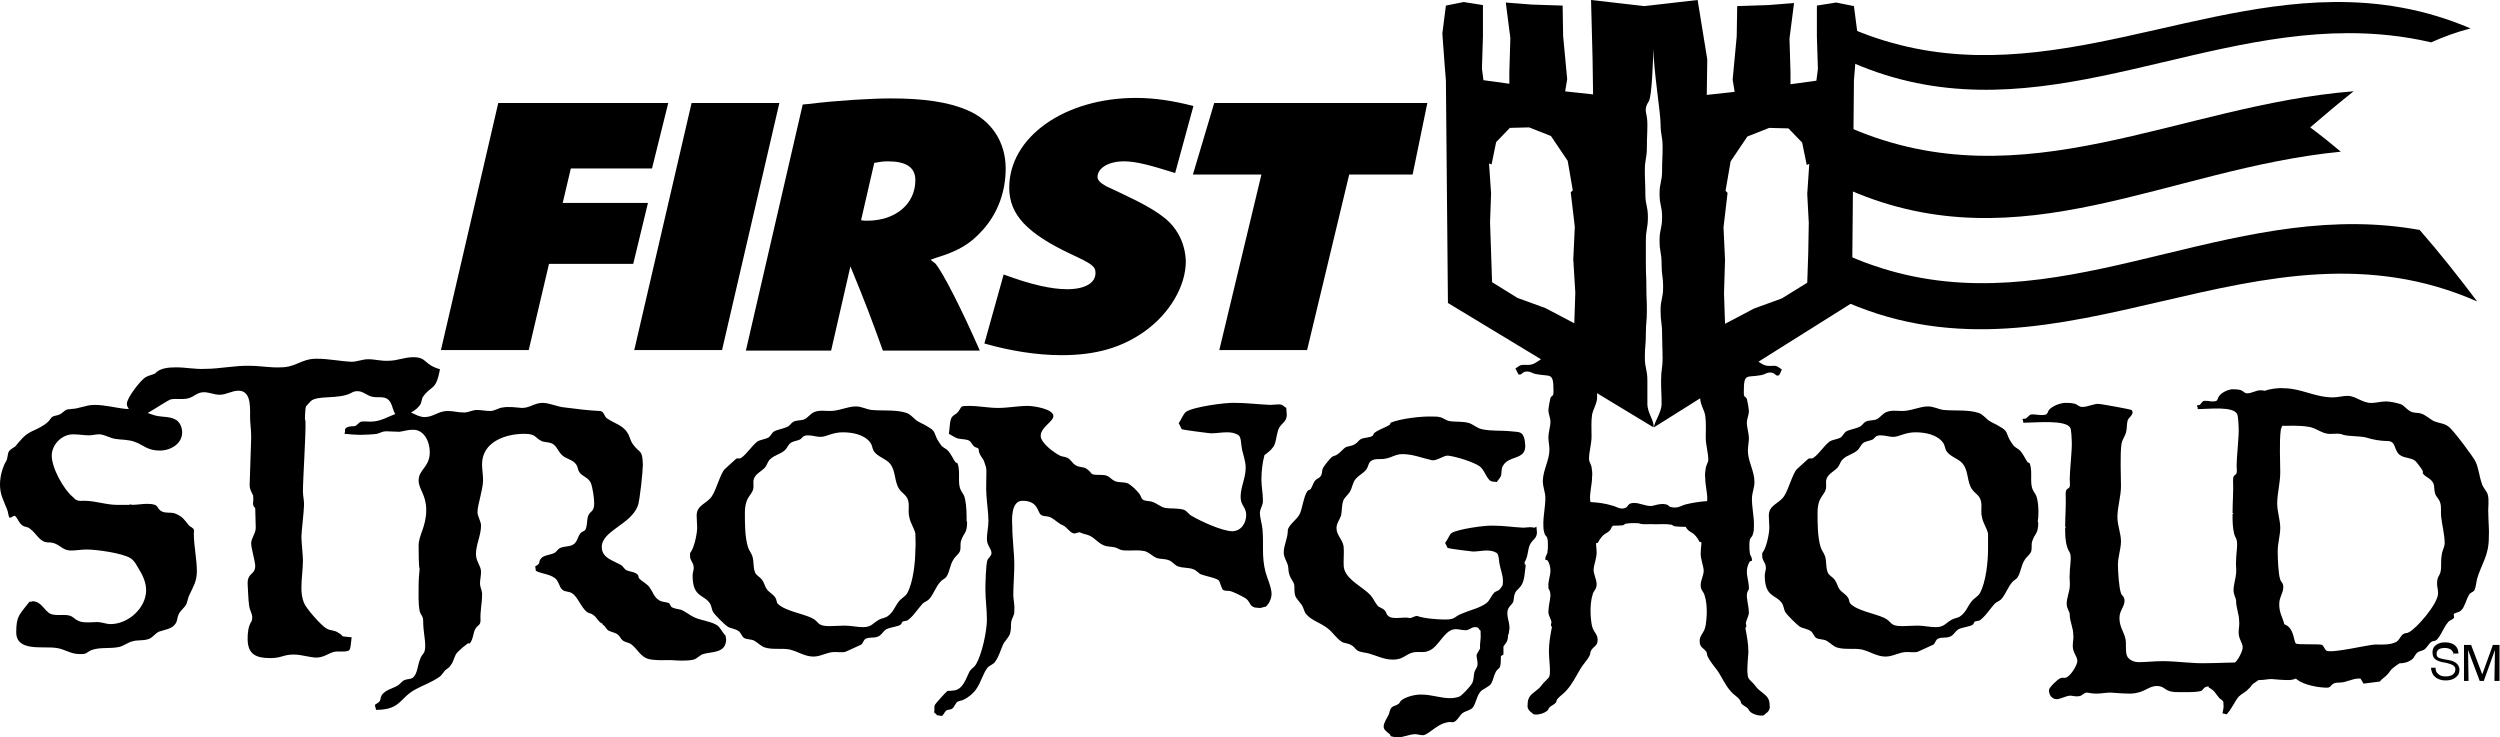 <?xml version="1.0" encoding="UTF-8" standalone="no"?>
<!-- Generator: Adobe Illustrator 17.1.0, SVG Export Plug-In . SVG Version: 6.00 Build 0)  -->

<svg
   xmlns:dc="http://purl.org/dc/elements/1.1/"
   xmlns:cc="http://creativecommons.org/ns#"
   xmlns:rdf="http://www.w3.org/1999/02/22-rdf-syntax-ns#"
   xmlns:svg="http://www.w3.org/2000/svg"
   xmlns="http://www.w3.org/2000/svg"
   xmlns:sodipodi="http://sodipodi.sourceforge.net/DTD/sodipodi-0.dtd"
   xmlns:inkscape="http://www.inkscape.org/namespaces/inkscape"
   version="1.1"
   id="Layer_1"
   x="0px"
   y="0px"
   viewBox="0 0 766.14 226"
   enable-background="new 0 0 528 197"
   xml:space="preserve"
   inkscape:version="0.91 r13725"
   sodipodi:docname="frc-stronghold.svg"
   width="766.14"
   height="226"><defs
   id="defs5903">
	

		
		
		
	
	
	

		
	</defs><sodipodi:namedview
   pagecolor="#ffffff"
   bordercolor="#666666"
   borderopacity="1"
   objecttolerance="10"
   gridtolerance="10"
   guidetolerance="10"
   inkscape:pageopacity="0"
   inkscape:pageshadow="2"
   inkscape:window-width="2560"
   inkscape:window-height="1377"
   id="namedview5901"
   showgrid="false"
   fit-margin-top="0"
   fit-margin-left="0"
   fit-margin-right="0"
   fit-margin-bottom="0"
   inkscape:zoom="2.6196891"
   inkscape:cx="535.18006"
   inkscape:cy="35.84356"
   inkscape:window-x="2552"
   inkscape:window-y="-8"
   inkscape:window-maximized="1"
   inkscape:current-layer="Layer_1" />






<path
   d="M 715.062 0.621 C 665.895 1.152 619.27 30.528 567.994 9.021 C 567.918 12.419 567.842 15.831 567.766 19.232 C 620.465 42.154 667.797 10.241 719.588 10.158 C 727.948 10.145 736.427 10.968 745.061 12.979 C 748.896 11.252 752.892 9.791 757.119 8.709 C 742.796 2.585 728.829 0.472 715.062 0.621 z M 721.289 27.975 C 667.61 32.187 620.34 62.038 567.318 39.301 C 567.177 45.637 567.038 51.958 566.896 58.295 C 619.511 81.032 664.24 51.675 717.357 46.488 C 714.332 43.932 711.216 41.44 707.971 39.037 C 712.381 35.27 716.781 31.522 721.289 27.975 z M 722.238 68.689 C 668.542 68.178 620.617 102.056 566.449 78.367 C 566.343 83.142 566.235 87.928 566.129 92.695 C 632.696 121.468 692.574 62.99 759.141 92.385 C 753.429 84.789 747.627 77.46 741.518 70.467 C 734.998 69.296 728.578 68.75 722.238 68.689 z "
   id="path5843"
   style="fill:#000000;stroke:none" /><path
   style="fill:#000000;stroke:none"
   d="M 487.586 0 L 488.053 18.041 L 488.209 28.928 L 479.654 27.996 L 480.275 24.262 L 479.031 11.043 L 478.877 1.711 L 469.389 1.4 L 461.457 0.777 L 462.857 11.664 L 462.545 22.086 L 462.545 25.662 L 454.613 24.574 L 454.146 20.996 L 454.459 11.043 L 454.459 1.555 L 448.549 0.623 L 443.104 1.711 L 442.016 10.266 L 442.793 20.842 L 443.104 24.574 L 443.727 92.852 L 472.24 110.102 C 471.073 110.793 470.067 111.826 468.301 111.826 C 465.812 111.826 466.278 111.67 464.412 112.914 L 465.346 114.781 C 465.346 114.626 465.501 114.781 465.656 114.781 C 466.434 114.937 466.433 113.848 467.988 113.848 C 469.077 113.848 469.7 114.469 470.633 114.625 C 475.299 115.558 476.076 113.847 476.076 120.068 C 476.076 121.624 475.765 120.847 475.143 121.936 C 474.987 122.558 474.521 125.046 474.521 125.668 C 474.521 126.912 475.143 128.002 475.143 129.246 C 475.143 130.801 474.521 132.356 474.521 134.066 C 474.521 135.311 474.832 136.555 474.832 137.799 C 474.832 141.065 472.811 144.175 472.811 147.441 C 472.811 149.308 473.588 150.863 473.588 152.574 C 473.588 155.218 472.967 157.862 472.967 160.506 C 472.967 161.439 472.966 162.373 473.277 163.307 C 473.588 164.706 474.365 163.773 474.365 166.729 C 474.365 167.662 474.366 168.438 474.211 169.371 C 474.055 169.993 473.588 170.46 473.588 171.082 L 473.588 171.549 L 474.211 171.705 C 474.833 172.483 475.143 173.883 475.143 174.816 C 475.143 176.527 474.366 178.082 474.521 179.793 L 474.521 180.26 C 474.988 181.037 475.143 181.659 475.143 182.592 C 474.987 184.303 474.521 185.858 474.521 187.568 C 474.521 188.813 475.455 189.747 475.455 190.836 C 475.3 191.147 475.143 191.925 475.609 192.08 C 475.143 194.569 474.678 196.901 474.678 199.545 C 474.678 201.567 474.988 203.589 474.988 205.455 C 474.988 207.944 474.676 207.477 473.121 209.188 C 472.499 209.81 472.033 210.743 471.1 211.365 C 469.233 212.921 468.145 213.387 468.145 216.031 C 467.989 217.12 468.612 217.897 469.545 218.52 L 469.855 218.83 C 470.167 218.986 470.478 218.986 470.789 218.986 C 471.878 218.986 473.277 218.519 474.055 217.896 C 474.521 217.585 474.521 217.12 474.832 216.809 C 475.454 216.186 476.387 215.876 476.854 215.254 C 477.009 214.943 477.009 214.475 477.32 214.164 C 478.098 213.231 479.187 212.609 479.965 211.676 C 481.831 209.654 482.921 207.321 484.32 204.988 C 485.098 203.589 486.341 202.501 487.119 200.945 C 487.43 200.479 487.275 199.855 487.586 199.389 C 488.364 197.989 489.607 197.989 489.607 196.123 C 489.607 194.412 488.519 193.79 488.053 192.391 C 487.586 191.146 487.43 188.501 487.43 187.102 C 487.43 185.702 487.586 183.681 488.053 182.281 C 488.364 180.881 489.297 180.726 489.297 179.016 C 489.297 177.616 488.363 176.059 488.363 174.504 C 488.519 172.793 489.297 171.082 489.297 169.371 C 489.297 168.447 489.191 167.524 489.102 166.6 C 489.187 166.474 489.204 166.315 489.607 166.416 C 491.474 162.994 492.407 163.773 493.496 162.373 C 493.807 161.906 493.808 161.596 494.119 161.285 C 494.171 161.223 494.261 161.155 494.334 161.09 C 495.362 161.095 496.387 161.097 497.385 160.973 L 498.162 160.506 C 499.337 160.271 500.734 160.303 502.039 160.332 C 502.254 160.413 502.467 160.48 502.672 160.506 C 504.072 160.817 505.628 160.507 507.184 160.662 C 508.739 160.662 510.759 160.507 512.314 160.818 L 513.094 161.285 C 514.254 161.43 515.447 161.439 516.643 161.455 C 516.73 161.67 516.808 161.89 516.98 162.062 C 518.069 163.462 519.158 162.839 520.869 166.105 C 521.346 165.986 521.277 166.23 521.428 166.352 C 521.337 167.462 521.18 168.573 521.18 169.684 C 521.18 171.394 521.958 173.106 522.113 174.816 C 522.113 176.372 521.18 177.771 521.18 179.326 C 521.18 181.037 522.113 181.192 522.424 182.592 C 522.89 183.992 523.047 185.859 523.047 187.414 C 523.047 188.814 522.89 191.457 522.424 192.701 C 521.957 194.101 520.869 194.878 520.869 196.434 C 520.869 198.455 521.957 198.457 522.891 199.701 C 523.202 200.168 523.046 200.789 523.357 201.256 C 524.135 202.811 525.225 204.055 526.158 205.299 C 527.713 207.476 528.645 209.964 530.512 211.986 C 531.289 212.92 532.534 213.543 533.156 214.477 C 533.467 214.788 533.468 215.253 533.623 215.564 C 534.09 216.187 535.022 216.497 535.645 217.119 C 535.956 217.586 536.111 217.898 536.422 218.209 C 537.2 218.831 538.599 219.297 539.688 219.297 C 539.999 219.297 540.31 219.296 540.621 219.141 L 540.934 218.83 C 541.867 218.208 542.488 217.431 542.332 216.342 C 542.332 213.698 541.243 213.231 539.377 211.676 C 538.444 211.054 537.978 210.12 537.355 209.498 C 535.8 207.787 535.644 208.254 535.488 205.766 C 535.488 203.744 535.645 201.877 535.801 199.855 C 535.801 197.211 535.334 194.879 534.867 192.391 C 535.334 192.235 535.179 191.458 535.023 191.146 C 535.023 190.213 535.8 189.125 535.955 187.881 C 535.955 186.17 535.49 184.613 535.334 182.902 C 535.334 181.969 535.333 181.503 535.955 180.57 L 535.955 180.104 C 535.955 178.393 535.334 176.838 535.334 175.127 C 535.334 174.194 535.645 172.949 536.268 172.016 L 536.889 171.861 L 536.889 171.395 C 536.889 170.772 536.423 170.306 536.268 169.684 C 536.112 168.75 536.111 167.972 536.111 167.039 C 536.111 164.084 536.888 165.172 537.199 163.617 C 537.51 162.84 537.512 161.752 537.512 160.818 C 537.512 158.174 536.889 155.531 536.889 152.887 C 536.889 151.02 537.666 149.465 537.666 147.754 C 537.666 144.332 535.645 141.377 535.645 138.111 C 535.645 136.867 535.955 135.621 535.955 134.377 C 535.955 132.666 535.334 131.112 535.334 129.557 C 535.334 128.312 535.955 127.223 535.955 125.979 C 535.955 125.356 535.49 122.713 535.334 122.246 C 534.712 121.157 534.4 121.936 534.4 120.381 C 534.4 114.004 535.178 115.869 539.844 114.936 C 540.777 114.78 541.4 114.158 542.488 114.158 C 544.044 114.158 544.043 115.247 544.82 115.092 C 544.976 115.092 544.977 114.936 545.133 115.092 C 545.599 114.47 545.753 113.849 546.064 113.227 C 544.043 111.827 544.511 112.137 542.178 112.137 C 540.751 112.137 539.822 111.46 538.902 110.834 L 567.527 92.852 L 568.15 24.574 L 568.461 20.842 L 569.238 10.266 L 568.15 1.867 L 562.707 0.777 L 556.797 1.711 L 556.797 11.197 L 557.107 21.152 L 556.641 24.729 L 548.709 25.818 L 548.709 22.24 L 548.398 11.82 L 549.797 0.934 L 541.865 1.555 L 532.379 1.867 L 532.223 11.197 L 530.979 24.418 L 531.602 28.15 L 523.047 29.084 L 523.203 18.197 L 520.248 0 L 503.916 1.867 L 487.586 0 z M 506.717 14.932 C 506.717 21.308 508.893 34.528 508.893 37.949 C 508.893 41.526 509.516 41.526 509.516 45.104 C 509.516 48.681 509.359 48.681 509.359 52.258 C 509.359 55.835 508.582 55.835 508.582 59.412 C 508.582 62.989 509.359 62.989 509.359 66.566 C 509.359 70.144 508.582 70.144 508.582 73.721 C 508.582 77.298 509.205 77.298 509.205 80.875 C 509.205 84.452 509.672 84.452 509.672 88.029 C 509.672 91.606 508.893 91.606 508.893 95.184 C 508.893 98.761 509.359 98.761 509.359 102.338 C 509.359 105.526 509.479 105.998 509.506 108.568 C 509.466 108.568 509.396 108.561 509.359 108.561 L 509.508 108.799 C 509.51 109.047 509.516 109.2 509.516 109.492 C 509.516 113.069 509.049 113.069 509.049 116.646 C 509.049 120.224 509.205 120.224 509.205 123.801 C 509.205 126.445 506.871 129.402 506.871 130.957 L 521.035 122.059 C 521.085 124.02 522.275 125.551 522.58 127.379 C 522.891 129.556 522.736 131.889 522.736 134.066 C 522.736 136.399 523.514 138.733 523.514 140.91 C 523.514 141.688 522.892 142.465 522.736 143.398 C 522.581 144.487 522.425 145.421 522.58 146.51 C 522.58 148.687 523.203 150.709 523.203 152.887 C 523.203 153.131 523.189 153.355 523.166 153.568 C 520.981 153.699 518.547 154.087 516.514 154.596 C 515.269 154.907 514.803 155.529 513.248 155.529 C 512.568 155.529 512.054 155.396 511.58 155.238 C 511.321 154.874 511.005 154.53 509.672 154.441 C 508.474 154.441 507.405 154.757 506.34 155.027 C 506.206 155.04 506.071 155.062 505.938 155.062 C 504.071 155.062 502.517 154.131 500.807 154.131 C 498.629 154.131 499.25 155.219 498.006 155.686 C 497.835 155.743 497.625 155.78 497.434 155.828 C 497.363 155.831 497.302 155.842 497.229 155.842 C 495.829 155.842 495.363 155.219 493.963 154.908 C 491.947 154.278 489.632 153.966 487.418 153.865 C 487.327 153.493 487.275 153.069 487.275 152.574 C 487.275 150.397 487.896 148.375 487.896 146.197 C 488.052 145.109 487.898 144.177 487.742 143.088 C 487.587 142.31 486.963 141.533 486.963 140.6 C 486.963 138.422 487.742 136.089 487.742 133.756 C 487.742 131.578 487.585 129.246 487.896 127.068 C 488.363 125.046 489.453 123.647 489.453 121.625 C 489.453 121.261 489.427 120.869 489.408 120.486 L 506.717 130.957 C 507.028 128.935 504.85 126.6 504.85 123.801 L 504.85 116.646 C 504.85 113.069 504.072 113.069 504.072 109.492 C 504.072 105.915 504.383 105.915 504.383 102.338 C 504.383 98.761 504.693 98.761 504.693 95.184 C 504.693 91.606 504.539 91.606 504.539 88.029 C 504.539 84.452 504.383 84.452 504.383 80.875 L 504.383 73.721 C 504.383 70.144 505.006 70.144 505.006 66.566 C 505.006 62.989 504.229 62.989 504.229 59.412 C 504.229 55.835 504.072 55.835 504.072 52.258 C 504.072 48.681 504.693 48.681 504.693 45.104 C 504.693 41.526 504.85 41.526 504.85 37.949 C 504.85 34.372 503.45 33.906 505.316 30.951 C 506.25 29.396 506.561 18.509 506.717 14.932 z M 468.611 39.037 L 475.299 41.682 L 480.432 49.303 L 481.986 58.324 L 481.365 58.945 L 482.609 69.521 L 482.143 79.477 L 482.764 89.74 L 482.453 99.072 L 473.588 94.406 L 465.033 91.297 L 457.258 86.475 L 456.947 77.299 L 456.635 68.121 L 456.947 59.258 L 456.324 50.08 L 457.102 50.393 L 458.502 43.549 L 462.701 39.193 L 468.611 39.037 z M 542.178 39.193 L 548.088 39.35 L 552.287 43.703 L 553.686 50.547 L 554.463 50.236 L 553.842 59.412 L 554.309 68.277 L 554.152 77.453 L 553.842 86.631 L 546.064 91.451 L 537.512 94.562 L 528.646 99.229 L 528.334 89.896 L 528.646 79.631 L 528.18 69.678 L 529.424 59.102 L 528.801 58.479 L 530.357 49.459 L 535.488 41.838 L 542.178 39.193 z "
   id="path5849" /><g
   style="fill:#000000;stroke:none"
   id="g5853"
   transform="matrix(1.555,0,0,1.555,-22.552,-28.929)">
		
	</g><g
   id="g5863"
   transform="matrix(1.555,0,0,1.555,-22.552,-28.929)"
   style="fill:#000000;stroke:none">
	<path
   inkscape:connector-curvature="0"
   d="m 498.1,147.7 c -0.1,-0.6 -0.4,-1.4 -1.8,-1.4 -0.1,0 -0.4,0 -0.8,0.1 -0.3,0.1 -0.8,0.3 -0.8,1.1 0,0.4 0.2,0.7 0.6,0.8 0.5,0.2 1.3,0.3 1.3,0.3 l 0.5,0.1 c 0.2,0 0.3,0.1 0.5,0.1 1.3,0.4 1.6,1.2 1.6,1.8 0,0.1 0,0.4 -0.1,0.7 -0.3,0.7 -0.9,1 -1.1,1.1 -0.6,0.3 -1.3,0.3 -1.5,0.3 -1.1,0 -1.8,-0.4 -2.1,-0.7 -0.4,-0.3 -0.6,-0.8 -0.7,-1.2 0,-0.1 -0.1,-0.3 -0.1,-0.6 l 0.9,0 c 0,0.5 0.1,0.9 0.5,1.2 0.6,0.6 1.4,0.5 1.7,0.5 0.1,0 0.4,0 0.6,-0.1 0.6,-0.1 1.1,-0.6 1.1,-1.3 0,-0.1 0,-0.3 -0.1,-0.4 -0.2,-0.4 -0.8,-0.6 -0.8,-0.6 -0.3,-0.1 -0.9,-0.3 -1.7,-0.4 -0.4,-0.1 -0.7,-0.2 -0.9,-0.3 -0.4,-0.2 -1,-0.5 -1,-1.6 0,-0.3 0,-0.9 0.6,-1.4 0.6,-0.5 1.2,-0.6 1.9,-0.6 0.3,0 1.1,0 1.8,0.5 0.8,0.6 0.8,1.4 0.8,1.7 l -0.9,0 z"
   id="path5865"
   style="fill:#000000;stroke:none" />
	<path
   inkscape:connector-curvature="0"
   d="m 507,152.8 -0.9,0 0.1,-6.1 -2.2,6.1 -0.8,0 -2.3,-6.1 0.1,6.1 -0.9,0 0,-7.1 1.4,0 2.2,5.8 2.1,-5.8 1.3,0 0,7.1 z"
   id="path5867"
   style="fill:#000000;stroke:none" />
</g><g
   id="g5869"
   transform="matrix(1.555,0,0,1.555,-22.552,-28.929)"
   style="fill:#000000;stroke:none">
	<path
   inkscape:connector-curvature="0"
   d="m 112.7,38.9 33.5,0 -3.2,12.9 -16,0 -1.6,6.8 16.8,0 -2.9,12 -16.6,0 -4,17 -17.3,0 11.3,-48.7 z"
   id="path5871"
   style="fill:#000000;stroke:none" />
	<path
   inkscape:connector-curvature="0"
   d="m 150.8,38.9 17.3,0 -11.3,48.7 -17.3,0 11.3,-48.7 z"
   id="path5873"
   style="fill:#000000;stroke:none" />
	<path
   inkscape:connector-curvature="0"
   d="m 172.7,39.2 1.1,-0.1 c 5.6,-0.7 12.5,-1.1 16.3,-1.1 6.4,0 11.3,0.7 15,2.3 4.8,2 7.6,6.3 7.6,11.5 0,4.5 -1.5,8.7 -4.4,12 -2.5,2.8 -4.7,4.2 -9.3,5.6 l -1.1,0.4 c 0.5,0.4 0.6,0.5 0.9,0.7 1.4,1.5 5.4,9.4 8.8,17.2 l -19.1,0 c -2.5,-6.9 -3.2,-8.8 -6.4,-16.6 l -3.8,16.6 -16.8,0 11.2,-48.5 z m 12.7,22.9 c 5.6,0 9.5,-3.3 9.5,-8 0,-2.5 -1.8,-3.7 -5.4,-3.7 -1,0 -1.6,0.1 -2.7,0.3 L 184.2,62 c 0.5,0.1 0.6,0.1 1.2,0.1 z"
   id="path5875"
   style="fill:#000000;stroke:none" />
	<path
   inkscape:connector-curvature="0"
   d="m 253.8,38.9 42,0 -2.9,14.1 -12.5,0 -8.3,34.6 -17.3,0 8.3,-34.6 -13.5,0 4.2,-14.1 z"
   id="path5877"
   style="fill:#000000;stroke:none" />
	<g
   id="g5879"
   style="fill:#000000;stroke:none">
		<path
   inkscape:connector-curvature="0"
   d="m 244.2,61.7 c -2,-1.6 -4.1,-2.8 -8.3,-4.8 l -3.4,-1.6 c -1.1,-0.6 -1.7,-1.2 -1.7,-1.8 0,-1.8 2.2,-3.1 5.2,-3.1 2.3,0 5,0.7 10.1,2.3 l 3.6,-13.2 c -3.8,-1 -7.6,-1.6 -11.3,-1.6 -14.1,0 -25,7.7 -25,17.7 0,5.3 3.5,9 12.2,13.1 4.1,1.9 4.8,2.4 4.8,3.7 0,2 -2.1,3.2 -5.6,3.2 -3.1,0 -7.1,-0.9 -12.5,-2.9 l 0,0 -3.8,13.6 c 4.9,1.4 10.2,2.3 15.2,2.3 6.8,0 11.9,-1.5 16.4,-4.7 4.9,-3.5 8.1,-8.9 8.1,-13.8 -0.1,-3.3 -1.5,-6.3 -4,-8.4 z"
   id="path5881"
   style="fill:#000000;stroke:none" />
	</g>
</g><g
   id="g4265"
   style="fill:#000000;stroke:none"><path
     style="fill:#000000;stroke:none"
     id="path5861"
     d="m 762.563,157.396 c -0.156,-1.711 0.311,-4.044 -0.156,-5.755 -0.311,-1.244 -1.555,-2.177 -1.866,-3.577 -0.778,-2.177 -0.933,-4.51 -1.866,-6.532 -0.467,-1.244 -7.154,-10.109 -8.243,-10.732 -1.244,-1.089 -2.955,-1.089 -4.51,-1.711 -1.244,-0.622 -2.488,-1.866 -3.888,-2.333 -0.933,-0.311 -1.866,-0.156 -2.8,-0.467 -1.244,-0.311 -2.177,-1.711 -3.266,-2.333 -1.244,-0.467 -3.422,-0.933 -4.821,-0.933 -1.555,0 -2.955,0.467 -4.51,0.467 -2.644,0 -4.821,-2.177 -7.154,-2.177 -1.555,0 -2.955,0.467 -4.51,0.467 -5.599,0 -9.798,-2.8 -15.086,-2.8 -1.4,-0.156 -4.355,0.156 -5.755,0.778 -0.778,-0.156 -1.244,-0.156 -1.4,-0.156 -1.4,0 -2.644,0.933 -4.044,0.933 -0.933,0 -1.089,-0.622 -1.866,-0.933 -0.933,-0.311 -1.866,-0.311 -2.8,-0.311 -1.4,0.156 -3.111,0.933 -4.044,2.177 -0.311,0.467 -0.311,1.089 -0.778,1.4 -0.467,0.156 -0.933,0.156 -1.244,0.156 -0.778,0 -1.711,-0.311 -2.644,-0.156 -0.622,0.311 -0.778,0.933 -1.244,1.244 -0.311,0.156 -0.778,-0.156 -0.778,0.311 0.156,0.311 0.311,0.622 0.156,0.933 0.311,0 0.622,0 0.933,0 2.333,0 10.109,-0.933 11.198,1.555 0.311,0.467 0.467,3.422 0.467,4.044 0.156,2.644 -0.622,9.021 -0.622,11.665 0,0.778 0.156,1.555 0,2.333 -0.311,0.933 -1.089,0.311 -1.089,2.177 0.156,3.422 -0.156,6.843 -0.156,10.109 l 0.311,0.156 -0.311,0.156 c 0,2.022 0,4.044 0.467,5.91 0.311,1.4 0.933,1.4 0.933,3.422 0,1.555 -0.311,3.111 -0.311,4.821 -0.156,1.4 0.156,2.644 0,4.044 -0.156,1.711 -0.778,3.422 -0.778,5.132 0,1.555 0.778,2.333 0.778,3.266 0,2.177 0.933,4.044 0.933,6.221 0.156,1.089 -0.156,2.177 -0.156,3.422 0,2.177 1.244,3.111 1.244,4.666 0,1.244 -2.022,5.132 -3.266,5.132 -0.311,0 -0.778,-0.156 -1.089,0.156 -0.467,0.156 -2.8,2.8 -2.8,3.577 0,1.555 0.778,2.8 2.177,2.8 1.244,-0.156 2.333,-1.089 3.577,-1.089 0.778,0.156 1.4,0.311 2.177,0.156 0.778,-0.156 1.089,-1.089 2.022,-1.089 0.778,0.156 1.555,0.311 2.333,0.311 1.555,0 2.333,-0.311 3.733,-0.311 1.711,0.156 3.422,0.311 5.132,0.311 0.933,0 1.555,-0.156 2.333,-0.467 0.156,0.156 0.156,0.156 0.311,0.311 2.177,1.711 6.688,2.488 9.176,2.488 1.244,0 1.089,-0.778 2.022,-1.244 0.622,-0.311 1.244,-0.311 1.711,-0.311 2.333,0 3.888,-1.244 6.066,-1.244 0.156,0 0.311,0 0.467,0 0.311,0.467 0.622,0.933 0.933,1.555 l 4.977,-0.622 c 0.778,-0.933 1.711,-1.4 2.488,-2.333 0.467,-0.467 0.778,-1.089 1.244,-1.555 0.778,-0.622 1.555,-1.244 2.333,-1.711 1.4,0 2.644,-0.311 3.888,-1.244 0.622,-0.467 0.933,-1.555 1.555,-2.022 0.778,-0.622 1.555,-0.467 2.333,-1.089 0.933,-0.778 1.555,-2.488 2.8,-2.488 1.555,0 2.955,-4.355 4.199,-5.599 0.467,-0.778 1.244,-0.778 1.866,-1.4 0.311,-0.311 -0.311,-1.089 0.156,-1.4 0.778,-0.467 1.555,-0.311 2.177,-1.089 0.933,-0.778 1.555,-3.422 2.333,-4.666 0.311,-0.622 1.089,-0.778 1.555,-1.244 0.622,-1.089 0.622,-2.644 0.933,-3.733 1.4,-4.666 3.577,-6.999 3.577,-12.598 0.156,-2.488 -0.156,-4.821 -0.156,-7.31 z m -14.309,12.909 c -0.311,1.711 0,3.266 -0.311,4.821 -0.311,1.555 -1.089,1.4 -1.089,3.733 0,0.933 0.311,1.866 0.311,2.955 0,3.266 -6.843,11.043 -9.021,11.976 -0.467,0.311 -1.089,0.156 -1.555,0.467 -1.089,0.622 -1.244,2.177 -2.644,2.644 -1.711,0.778 -4.199,0.622 -6.066,0.622 -1.866,0 -13.376,2.8 -14.931,1.866 -0.467,-0.311 -0.778,-1.244 -1.244,-1.711 -0.622,-0.467 -7.465,0 -8.088,-0.467 -0.778,-0.622 -0.467,-4.821 -3.577,-5.91 -0.467,-2.022 -1.555,-3.422 -1.555,-6.066 0,-2.333 1.244,-3.422 1.244,-5.288 0,-1.4 -0.622,-1.4 -0.933,-2.333 -0.622,-1.711 -0.778,-6.688 -0.778,-8.71 0,-2.488 0.778,-4.821 0.778,-7.154 0,-2.488 -0.933,-4.821 -0.933,-7.465 0,-3.111 0.933,-6.221 0.933,-9.487 0,-2.955 -0.311,-9.798 0.156,-12.909 0,-0.467 0.311,-0.933 0.467,-1.4 2.644,0 5.288,-0.156 8.088,0.311 2.333,0.311 4.044,2.177 6.532,2.177 1.4,0 2.8,-0.311 4.199,0.311 1.866,0.467 4.977,0.311 6.843,0.778 1.866,0.622 4.51,1.089 6.532,1.089 2.8,0 1.866,2.644 3.733,4.199 1.4,1.089 3.266,0.778 4.821,1.866 0.311,0.311 2.333,2.8 2.333,3.266 l 0,0.622 c 0.933,1.244 2.488,1.4 3.266,3.111 0.311,0.778 0.156,2.022 0.467,2.955 0.311,1.089 1.244,1.711 1.555,2.8 0.467,1.244 0.156,2.955 0.311,4.355 0.311,2.8 1.089,5.444 1.089,8.243 -0.156,1.555 -0.778,2.022 -0.933,3.733 z"
     inkscape:connector-curvature="0" /><g
     style="fill:#000000;stroke:none"
     transform="matrix(1.555,0,0,1.555,-22.552,-28.929)"
     id="g5883">
	<path
   style="fill:#000000;stroke:none"
   id="path5885"
   d="m 155.6,141.7 c -1.3,-0.7 -2.8,-0.8 -4.2,-1.4 -0.9,-0.4 -1.7,-1.1 -2.6,-1.5 -0.7,-0.2 -1.4,-0.2 -2,-0.6 l -0.4,-0.7 c -0.6,-0.3 -1.4,-0.2 -2,-0.6 -1,-0.6 -1.2,-1.6 -1.8,-2.4 -0.4,-0.8 -1.8,-1.4 -2.2,-2 -0.1,-0.2 0,-0.4 -0.2,-0.6 -0.5,-0.6 -1.5,-0.6 -2.2,-0.9 -0.4,-0.2 -0.6,-0.6 -0.9,-0.9 -1.5,-1 -4,-1.4 -4,-3.7 0,-3.2 5.7,-4.4 7.1,-8.1 0.4,-1 1,-6.9 1,-8.1 -0.1,-3.2 -0.6,-2.1 -2,-4.1 -0.5,-0.7 -0.6,-1.6 -1.1,-2.3 -0.9,-1.4 -2.6,-1.8 -3.9,-2.7 -0.7,-0.4 -0.6,-1.5 -1.5,-1.5 -2.2,-0.1 -4.6,-0.4 -6.9,-0.7 -1.5,-0.1 -2.9,-0.9 -4.4,-0.9 -1.5,0 -2.5,1 -4,1 -1.2,-0.1 -2.5,-0.3 -3.8,-0.1 -0.9,0.1 -1.6,0.7 -2.5,0.7 -0.9,0 -1.7,-0.2 -2.6,-0.2 -0.9,0 -1.7,0.5 -2.5,0.5 -1.3,0 -2,-0.3 -3.3,-0.3 -1.8,0 -2.8,1.2 -4.5,1.2 -1,0 -1.8,-0.5 -2.7,-0.9 0.8,-0.4 1.6,-1.1 1.9,-1.7 0.2,-0.4 0.2,-0.9 0.4,-1.3 1.7,-2.5 2.6,-1.1 3.4,-5.5 l 0.1,0 c -3.5,-1 -2.5,-2.4 -5.4,-2.4 -1.7,0 -3.1,0.7 -4.8,0.7 -1.4,0.1 -2.7,-0.3 -4,-0.3 -1.2,0 -2.2,0.5 -3.3,0.5 -2.3,-0.1 -4.5,-0.6 -6.9,-0.6 -3.1,0 -4,1.7 -7.1,1.7 -2,0.1 -4,-0.3 -6,-0.3 -3,-0.1 -5.9,0.6 -8.9,0.6 C 53,91.4 51.1,91 49.2,91 c -1.3,0 -3.2,0.1 -4.1,1.2 -0.6,0.3 -1.4,0.4 -2,0.8 -1,0.7 -3.6,4 -3.6,5.2 0,0.4 0.2,0.7 0.4,1 -0.2,0 -0.3,0 -0.5,0 -2.1,-0.2 -4.1,-0.8 -6.3,-0.8 -1.7,0 -3.1,0.8 -4.6,0.8 -0.2,0.1 -0.5,0 -0.7,0.1 -0.6,0.1 -1,0.8 -1.6,1 -0.4,0.2 -0.9,0.2 -1.3,0.4 -0.4,0.2 -0.6,0.8 -1,1.1 -0.9,0.8 -2,1.3 -3.1,1.8 -1.5,0.7 -2.3,1.8 -3.3,3 -0.4,0.3 -0.9,0.5 -1.2,0.9 -0.4,0.6 -0.2,1.4 -0.6,2 -0.6,1 -1.2,2.8 -1.2,4.6 0,2 0.7,3.1 1.4,4.9 0.2,0.5 0.2,1 0.4,1.5 0.3,0.5 0.9,-0.6 1.3,-0.1 0.5,0.6 0.7,1.4 1.4,1.8 0.4,0.3 1,0.2 1.4,0.6 1.3,0.9 1.9,2.7 3.6,2.7 2.3,0 2.5,1.6 4.5,1.6 1,0 2,-0.2 3.1,-0.2 1.9,0 7,0.7 8.6,1.7 0.9,0.6 1.2,1.4 1.7,2.2 0.7,1.1 1.4,2.6 1.4,4.1 0,3.6 -3.6,6.7 -7,6.7 -0.9,0 -1.7,-0.4 -2.7,-0.4 -1,0 -2.2,0.2 -3.3,-0.1 -1.5,-0.5 -1.2,-1.3 -3.2,-1.3 -0.9,0 -1.8,0.1 -2.6,-0.2 -1.3,-0.6 -1.8,-2.5 -3.6,-2.5 -0.2,0.1 -0.4,0.1 -0.6,0.1 -1.9,2.5 -2.6,2.7 -2.6,6 0,3.9 5.2,2.7 7.9,3.1 1.6,0.2 2.8,1.2 4.5,1.2 1.7,0.1 1.4,-0.4 2.5,-0.8 1.7,-0.6 3.6,-0.2 5.4,-0.6 0.9,-0.2 1.7,-0.9 2.6,-1.1 0.9,-0.3 2,-0.1 3,-0.4 0.9,-0.2 1.4,-1.1 2.2,-1.5 1.1,-0.4 2.6,-0.5 3.3,-1.6 0.4,-0.6 0.3,-1.2 0.6,-1.8 0.3,-0.7 1,-1.2 1.4,-1.8 0.4,-0.7 0.4,-1.5 0.8,-2.2 0.7,-1.5 1.4,-2.6 1.4,-4.5 0,-2.4 -0.6,-5 -0.6,-7.5 0,-0.2 0.1,-0.5 0,-0.7 -0.1,-0.4 -0.8,-0.6 -1,-0.9 -0.9,-1.1 -1.2,-1.7 -2.7,-2.3 -0.8,-0.3 -1.8,0 -2.6,-0.4 -1.2,-0.6 -0.3,-1.5 -2.9,-1.5 -1,0 -2,0.2 -3,0.2 l -0.2,-0.1 -0.4,0.1 -1.9,0 c -2.3,0.1 -4.6,-0.8 -6.8,-0.8 -0.6,0 -1.2,0.1 -1.7,-0.2 -0.3,-0.1 -0.4,-0.4 -0.7,-0.6 -1.7,-1.4 -4.1,-5.6 -4.1,-8.1 0,-2.2 2,-4.2 4.2,-4.2 1.1,0 2.2,0.2 3.2,0.2 0.6,0 1.2,-0.2 1.9,-0.2 l 0.2,0 c 1,0.1 1.9,0.7 3,0.9 1.3,0.2 2.6,0.1 3.9,0.6 1.7,0.6 2.4,1.7 4.9,1.7 2.1,0 4.4,-1.3 4.4,-3.6 0,-1 -0.5,-2.2 -1.5,-2.6 -1,-0.5 -2.2,-0.4 -3.3,-0.6 -0.7,-0.1 -1.3,-0.4 -2,-0.6 1.6,-0.9 4.1,-2.6 4.6,-2.7 1.2,-0.2 2.3,0.1 3.4,-0.2 1.2,-0.3 1.7,-1.2 3.1,-1.2 1,0 2,0.5 3.1,0.5 1.3,0 2.4,-0.8 3.7,-0.8 2.8,0 2.2,4 2.3,5.9 0.1,1.2 0.2,2.2 0.2,3.4 0,1.2 -0.3,8.1 -0.3,9.2 0,1 0.3,1.3 0.7,2.2 l 0,0.3 c 0.1,0.5 -0.1,1 0,1.6 l 0.4,0.6 0.1,3.8 c 0,1.2 -0.9,2 -0.9,3.1 0,1 0.8,3.5 0.8,4.5 -0.1,1.8 -1.5,1.2 -1.5,3.4 0.1,1.4 0.1,3 0.3,4.4 0.1,0.9 0.7,1.6 0.6,2.5 l -0.1,0.5 c -0.7,1 -0.8,2.4 -0.8,3.5 0,3.1 1.7,3.8 4.5,3.8 2.2,0 2.5,-0.7 4.6,-0.7 1.6,0 3.1,0.6 4.6,0.6 1.7,-0.1 2.6,-1.2 3.9,-1.2 3,0 2.5,0.2 2.9,-2.8 -2.9,-0.3 -1,0 -2.8,-1 -0.6,-0.4 -1.4,-0.3 -2.1,-0.7 -1,-0.5 -4.1,-4 -4.5,-5.1 -0.4,-1 -0.5,-2 -0.5,-3 0,-1.8 0.3,-3.6 0.3,-5.4 0,-1 -0.3,-3.6 -0.3,-4.6 0,-0.9 0.5,-5.1 0.5,-6 0.1,-1 -0.2,-2 -0.2,-2.9 0,-2.7 0.6,-11.2 0.5,-13.9 l 0,-0.2 c -0.1,0.5 -0.1,-0.7 -0.1,-0.7 0,-0.3 0.1,-1.8 0.2,-2 0.3,-0.3 0.6,-0.7 0.9,-1 1.3,-1.3 5.6,-0.3 8.1,-1.7 0.3,-0.2 0.7,-0.3 1,-0.3 1.2,-0.1 2,0.9 3.1,1.1 0.9,0.2 2.1,-0.1 2.9,0.4 1,0.6 1,2.1 1.6,3 -1.4,0.5 -2.9,1.5 -4.9,1.5 -0.6,0 -1.3,-0.1 -1.8,0 -0.5,0.1 -0.9,0.9 -1.4,0.9 -0.5,0 -1.5,0 -1.8,0.6 0,0.4 0,0.6 -0.1,0.9 1.1,0.1 2.2,0.2 3.3,0.2 0.6,0 2.7,-0.1 3.1,-0.2 0.7,-0.2 1.1,-0.5 1.8,-0.5 0.9,0 1.7,0.1 2.6,0.1 0.8,-0.1 1.7,-0.4 2.6,-0.4 2.3,-0.1 3.4,2.4 3.4,4.4 0,3 -2.2,3.4 -2.2,5.6 0,1.7 1.5,2.8 1.5,5.8 0,3.3 -1.5,5 -1.5,7 0,0.6 0,4.4 0.2,4.6 -0.1,1 -0.2,2.2 -0.2,3.3 0,1.5 -0.1,3.4 0.2,5 0.2,0.9 0.7,0.9 0.7,2 0,2 0.4,3.4 0.4,4.9 0,1.7 -0.6,1.4 -1,2.6 -0.5,1.1 -0.5,3 -1.5,3.7 -0.5,0.3 -1,0.2 -1.5,0.4 -0.6,0.2 -0.9,0.8 -1.4,1.1 -1,0.6 -2.3,0.8 -3.1,1.8 -0.6,0.9 0.1,1.2 -1.3,1.9 l -0.1,0.2 c 0,0.3 0.2,0.6 0.2,0.9 5,0 4.6,-2.4 7.9,-4.1 1.5,-0.8 3.2,-1.4 4.6,-2.4 0.6,-0.4 0.8,-1.1 1.4,-1.5 0.5,-0.4 0.6,-0.4 0.9,-0.9 0.6,-0.8 0.6,-1.8 1.3,-2.5 0.6,-0.6 1.3,-1.2 2,-1.7 l 0.4,0 c 0.7,-0.9 0.6,-2 1.1,-2.9 0.5,-0.8 1,-0.6 1,-1.7 -0.1,-1.7 0.3,-3.3 0.3,-4.9 0.1,-0.8 -0.4,-1.5 -0.4,-2.3 0,-0.8 0.2,-1.5 0.2,-2.3 0,-1.2 -1,-2 -1,-3.5 0,-1.9 1,-3.7 1,-5.6 0,-0.9 -0.7,-1.8 -0.7,-2.7 0,-1.4 1.1,-4.4 1.1,-6.3 0,-1 -0.2,-2.1 -0.2,-3.1 0,-4.4 4.6,-6 8.3,-6 2.5,0 2,0.8 3.6,1.5 0.7,0.2 1.5,0.1 2.2,0.6 0.9,0.7 1,1.8 2.2,2.5 0.9,0.5 1.9,0.7 2.4,1.7 0.2,0.4 0.2,0.9 0.5,1.3 0.6,0.8 1.7,1 2.2,2 0.4,0.9 0.7,3.1 0.7,4.1 0,1.8 -0.8,1.4 -1.2,2.5 -0.3,0.9 -0.1,2 -0.6,2.8 -0.2,0.2 -0.7,0.3 -0.9,0.6 -0.6,0.7 -0.6,1.7 -1.4,2.2 -0.7,0.5 -1.8,0.3 -2.6,0.7 -0.5,0.2 -0.7,0.8 -1.2,1 -0.8,0.4 -2.1,0.4 -2.6,1.1 -0.6,0.7 0.1,0.9 -1.1,1.5 l 0,0.2 c 0,0.2 0.1,0.4 0.1,0.7 1.1,0.6 2.6,0.6 3.7,1.4 0.8,0.5 0.9,1.8 1.5,2.3 0.5,0.5 1.3,0.3 1.9,0.7 1.2,0.7 1.8,2.9 3.1,3.8 0.4,0.2 0.8,0.2 1.1,0.5 0.7,0.4 1,1.4 1.8,1.7 0.2,0.2 -0.1,0.1 0.2,0.3 0.4,0.2 0.6,0.8 0.9,1 0.6,0.4 1.4,0.4 2,0.9 0.4,0.3 0.5,0.8 0.9,1.1 0.5,0.4 1.1,0.4 1.6,0.7 1.3,0.9 1.9,2.6 3.6,3 1.4,0.3 3.1,0.2 4.4,0.2 1.4,0.1 3.1,0.2 4.4,-0.1 0.7,-0.2 1.2,-0.9 1.9,-1.1 1.6,-0.5 4.5,-0.1 4.5,-2.9 0,-0.2 -0.1,-0.4 -0.1,-0.7 -0.9,-1 -1.1,-1.8 -1.9,-2.2 z"
   inkscape:connector-curvature="0" />
	<path
   style="fill:#000000;stroke:none"
   id="path5887"
   d="m 201,132.3 c 0.7,-1 0.7,-2.4 1.4,-3.4 0.3,-0.6 1,-1 1.3,-1.7 0.2,-0.7 0,-1.4 0.2,-2 0.6,-1.8 1.2,-1.4 1.2,-3.8 l -0.1,0 c 0,-1.4 0,-3 -0.3,-4.4 -0.3,-1.6 -1.2,-1.3 -1.2,-3.8 0,-1.1 0.1,-2.3 -0.3,-3.3 l -0.4,-0.2 c -0.5,-0.7 -0.8,-1.5 -1.4,-2.2 -0.3,-0.4 -0.9,-0.6 -1.3,-1 -2.4,-3.1 0,-2.5 -4.6,-4.8 -0.8,-0.4 -1.4,-1.4 -2.3,-1.7 -2,-0.7 -4.7,-0.4 -6.9,-0.6 -1,-0.1 -2,-0.7 -3.1,-0.7 -1.7,0 -3.3,0.9 -5.1,0.9 -1,0 -2.1,-0.2 -3.1,0.2 -0.8,0.3 -1.3,1.2 -2.1,1.5 -0.7,0.2 -1.4,0.1 -2,0.4 -0.4,0.2 -0.7,0.7 -1,0.9 -0.9,0.5 -2,0.6 -2.8,1 -0.5,0.3 -0.7,0.9 -1.1,1.2 -0.7,0.4 -1.5,0.4 -2.2,0.8 -1.2,0.9 -2,2.4 -3.3,3.3 -0.3,0.1 -0.7,0 -0.9,0.1 l -2.2,2 c -0.9,0.8 -1.7,4.1 -2.6,5.4 -1,1.5 -3,1.7 -3,3.8 0,0.8 0.1,1.6 0.1,2.4 0,1.2 -0.6,4.1 -1.4,5 l 0,0.4 c -0.1,1 0.7,1.5 0.7,2.3 0.1,0.6 -0.2,1.1 -0.2,1.7 0,4.4 2.2,3.7 3.4,5.5 0.4,0.6 0.3,1.2 0.7,1.8 0.3,0.5 2.2,2.4 2.8,2.8 0.7,0.4 1.5,0.4 2.2,0.9 0.4,0.3 0.6,1 1,1.3 0.6,0.4 1.4,0.2 2.1,0.6 0.7,0.4 1.2,1 2,1.3 1.6,0.5 3.3,0.1 4.9,0.4 1.7,0.4 3,1.4 4.7,1.4 1.5,0 2.7,-0.9 4.2,-0.9 0.7,0 1.4,0.1 2,0 0.1,0 3.1,-1.4 3.3,-1.5 0.3,-0.3 0.4,-0.9 0.8,-1.1 0.7,-0.4 1.6,-0.1 2.3,-0.4 0.8,-0.2 1.1,-1.1 1.8,-1.5 0.8,-0.4 2.3,-0.5 2.8,-0.9 0.2,-0.1 0.2,-0.5 0.4,-0.6 0.2,-0.1 0.6,-0.1 0.9,-0.2 1,-0.6 2.1,-2.3 3,-3.3 0.4,-0.4 0.9,-0.5 1.3,-0.9 0.9,-1 1.3,-2.4 2.2,-3.4 0.4,-0.5 0.9,-0.6 1.2,-1 z m -6.1,-5.4 c 0,2.4 -0.4,6.4 -1.6,8.6 -0.4,0.7 -1.2,1 -1.7,1.7 -0.7,0.9 -1.1,2.1 -2.1,2.8 -0.5,0.4 -1.1,0.4 -1.7,0.7 -1.3,0.7 -1.5,1.5 -3.2,1.5 -1.2,0 -2.4,-0.3 -3.6,-0.3 -1,0 -2,0.1 -3,0.1 -2.6,0 -1.9,-0.8 -3.5,-1.6 -1.9,-0.9 -5.3,-1.4 -6.7,-2.8 -0.3,-0.3 -0.2,-0.8 -0.5,-1.2 -0.4,-0.7 -1.2,-1 -1.7,-1.7 -0.4,-0.6 -0.5,-1.3 -0.9,-1.8 -0.4,-0.6 -1.2,-0.9 -1.4,-1.5 -0.4,-1 -0.2,-2.1 -0.5,-3.1 -0.2,-0.7 -0.7,-1.2 -0.9,-1.9 -0.6,-2 -0.6,-4.6 -0.6,-6.7 0,-3.6 1.7,-3.4 1.7,-5.3 0,-0.5 -0.1,-1 0.1,-1.5 0.4,-1 1.5,-1.4 2.2,-2.2 0.4,-0.5 0.5,-1.2 1,-1.6 0.8,-0.8 2,-1 2.8,-1.7 0.5,-0.4 0.7,-1.1 1.2,-1.5 0.6,-0.4 1.3,-0.4 1.9,-0.7 0.3,-0.2 0.6,-0.7 0.9,-0.7 0.2,-0.1 0.5,-0.1 0.7,-0.1 0.8,0 1.6,0.3 2.4,0.3 1.2,0 2.3,-0.9 4.4,-0.9 1.8,0 4.2,0.4 5.4,2 0.4,0.5 0.4,1.2 0.7,1.7 0.8,1.2 2.5,1.5 3.3,2.6 0.9,1.2 0.8,2.9 1.4,4.3 0.7,1.7 2.2,1.5 2.2,3.9 0,0.7 -0.1,1.5 0.1,2.2 0.2,1.2 1,2.2 1.2,3.3 0,1.1 0.1,2.1 0,3.1 l 0,0 z"
   inkscape:connector-curvature="0" />
	<path
   style="fill:#000000;stroke:none"
   id="path5889"
   d="m 265.7,106.2 c 0.4,-1.1 0.4,-2.3 0.9,-3.3 0.6,-1 1.5,-1.2 1.5,-2.6 0,-0.4 -0.1,-0.8 -0.1,-1.3 -0.7,-0.4 -0.6,-0.7 -1.5,-0.7 -0.6,0 -1.1,0.1 -1.7,0.1 -2.3,-0.1 -4.6,-0.4 -6.9,-0.4 -1.8,-0.1 -8.4,0.8 -9.7,1.8 -0.5,0.4 -0.9,1.5 -1.4,2.2 l 0.6,1.2 c 0.1,0.1 5.4,0.8 5.8,0.8 1,0 2.1,-0.2 3.1,-0.2 0.8,0 1.6,0.1 2.3,0.6 0.5,0.3 0.5,1.8 0.6,2.3 0.2,1.4 0.8,2.6 0.8,4.1 0,2 -1,3.8 -1,5.7 0,1.8 1.1,2 1.1,3.6 0,1.6 -1,3.2 -2.8,3.2 -2.1,-0.1 -6,-1.9 -7.9,-3 -0.6,-0.3 -0.9,-0.9 -1.5,-1.2 -1.2,-0.4 -2.5,-0.2 -3.8,-0.4 -0.9,-0.2 -1.6,-0.9 -2.5,-1.2 -0.6,-0.2 -1.3,-0.1 -1.8,-0.4 -0.4,-0.2 -0.4,-0.7 -0.7,-1.1 -0.5,-0.7 -1.7,-1.9 -2.5,-2.2 -0.7,-0.2 -1.5,-0.1 -2.2,-0.3 -1.2,-0.5 -1.2,-1.3 -2.8,-1.3 -2.8,0 -1.4,-0.2 -3.1,-1.3 -0.6,-0.3 -1.4,-0.2 -2,-0.6 -0.7,-0.4 -1,-1.2 -1.7,-1.5 -0.5,-0.2 -1,-0.2 -1.4,-0.4 -1.2,-0.6 -3.8,-2.5 -3.8,-3.9 0,-1.7 2.5,-2.8 2.5,-3.9 0,-1.4 -3.9,-2 -5,-2 -2,0 -3.9,0.4 -5.9,0.4 -1.9,0 -3.8,-0.4 -5.7,-0.4 -2,0 -1.3,0.1 -2.2,1.2 -0.3,0.4 -0.9,0.6 -1.2,1 -0.5,0.8 -0.4,2.3 -0.6,3.3 0.6,0.3 1.1,0.7 1.7,0.9 0.7,0.2 1.5,0.1 2.2,0.4 0.5,0.2 0.7,0.9 1.1,1.2 0.2,0.2 0.6,0.2 0.8,0.4 0.1,0.1 0.1,0.2 0.1,0.4 0.1,1 0.9,1.5 1.1,2.3 0.3,1 0.4,0.9 0.4,2 0,1.5 -0.1,3 0,4.4 0.1,1.8 0.4,3.5 0.4,5.2 0,1.2 -0.3,2.3 -0.3,3.5 0,1.4 0.9,1.9 0.9,2.8 0,0.6 -0.6,0.9 -0.8,1.4 -0.3,0.7 -0.4,4.7 -0.4,5.7 0,2 0.3,4 0.3,6 0,2.3 -1,7 -2.2,8.9 -0.3,0.5 -0.9,0.8 -1.2,1.3 -0.7,1.3 -1.3,3.8 -3.4,3.8 -0.4,0.1 -0.7,0 -1,0.1 -0.3,0.2 -2.3,2.4 -2.5,2.8 -0.1,0.4 0,0.9 -0.1,1.4 0.2,0.2 0.4,0.3 0.6,0.6 0.2,-0.1 0.6,0.1 0.8,0.1 0.4,0 0.6,-0.7 0.9,-1 0.4,-0.3 0.9,-0.2 1.2,-0.4 0.5,-0.3 0.6,-1 1.1,-1.4 0.4,-0.2 0.8,-0.2 1.2,-0.4 0.9,-0.4 2,-1.3 2.5,-2.1 1,-1.4 1.3,-3.1 2.3,-4.3 0.4,-0.4 1.2,-0.6 1.5,-1.2 0.7,-1 1,-2.2 1.5,-3.3 0.4,-0.8 1.2,-1.4 1.4,-2.3 0.2,-0.7 0.1,-1.5 0.2,-2.2 0.1,-0.6 0.6,-1.2 0.6,-1.9 l 0,-0.4 c 0.1,-1 -0.2,-2 -0.2,-3 0,-1.5 0.2,-4.3 0.2,-5.8 0,-2.5 -0.4,-5.1 -0.4,-7.7 -0.1,-1.5 -0.2,-5 2,-5 3.2,0 2.9,2.3 3.7,2.8 0.4,0.3 1.2,0.2 1.7,0.4 0.9,0.4 1.6,1.2 2.5,1.6 0.7,0.2 1.4,1.4 2.1,1.6 0.6,0.2 1,-0.4 1.5,-0.1 0.6,0.3 1.2,0.3 1.8,0.6 1,0.5 1.7,1.5 2.8,1.9 0.7,0.3 1.5,0.2 2.2,0.4 0.4,0.1 0.8,0.4 1.2,0.5 0.4,0.1 0.9,0.1 1.4,0.1 1,0 2.1,-0.1 3.1,0.1 0.9,0.2 1.6,1 2.5,1.4 0.7,0.2 1.5,0.1 2.3,0.4 0.7,0.2 1.1,0.9 1.8,1.2 1,0.4 2.1,0.2 3.1,0.6 0.6,0.2 1,0.8 1.5,1 1.1,0.4 2.5,0.6 3.4,1.1 0.4,0.3 0.6,1.8 1,2 0.4,0.2 0.9,0.1 1.4,0.2 0.5,0.1 2.7,1.2 3.1,1.5 0.9,0.7 0.6,1.8 2.4,1.8 0.4,0.1 0.9,-0.1 1.2,-0.2 l 0.2,0 c 0.7,-0.5 1.2,-1.7 1.2,-2.5 0,-1.4 -0.9,-3.2 -1.2,-4.4 -0.8,-3.1 -0.3,-5.3 -0.6,-8.5 -0.1,-1 -0.5,-2.1 -0.5,-3.2 0.1,-0.9 0.6,-1.4 0.6,-2.3 0,-1.4 -0.3,-2.8 -0.3,-4.2 0,-1.6 0.2,-3.3 0.6,-4.8 1.1,-0.8 1.7,-1.4 2,-2.1 z"
   inkscape:connector-curvature="0" />
	<path
   id="path5891"
   d="m 268.1,100.2 c 0,0 0,0 0,0 0,0 0,0 0,0 l 0,0 z"
   inkscape:connector-curvature="0"
   style="fill:#000000;stroke:none" />
	<path
   style="fill:#000000;stroke:none"
   id="path5893"
   d="m 416,117 c -0.3,-1.6 -1.2,-1.3 -1.2,-3.8 0,-1.1 0.1,-2.3 -0.3,-3.3 l -0.4,-0.2 c -0.5,-0.7 -0.8,-1.5 -1.4,-2.2 -0.3,-0.4 -0.9,-0.6 -1.3,-1 -2.4,-3.1 0,-2.5 -4.6,-4.8 -0.8,-0.4 -1.4,-1.4 -2.3,-1.7 -2,-0.7 -4.7,-0.4 -6.9,-0.6 -1,-0.1 -2,-0.7 -3.1,-0.7 -1.7,0 -3.3,0.9 -5.1,0.9 -1,0 -2.1,-0.2 -3.1,0.2 -0.8,0.3 -1.3,1.2 -2.1,1.5 -0.7,0.2 -1.4,0.1 -2,0.4 -0.4,0.2 -0.7,0.7 -1,0.9 -0.9,0.5 -2,0.6 -2.8,1 -0.5,0.3 -0.7,0.9 -1.1,1.2 -0.7,0.4 -1.5,0.4 -2.2,0.8 -1.2,0.9 -2,2.4 -3.3,3.3 -0.3,0.1 -0.7,0 -0.9,0.1 l -2.2,2 c -0.9,0.8 -1.7,4.1 -2.6,5.4 -1,1.5 -3,1.7 -3,3.8 0,0.8 0.1,1.6 0.1,2.4 0,1.2 -0.6,4.1 -1.4,5 l 0,0.4 c -0.1,1 0.7,1.5 0.7,2.3 0.1,0.6 -0.2,1.1 -0.2,1.7 0,4.4 2.2,3.7 3.4,5.5 0.4,0.6 0.3,1.2 0.7,1.8 0.3,0.5 2.2,2.4 2.8,2.8 0.7,0.4 1.5,0.4 2.2,0.9 0.4,0.3 0.6,1 1,1.3 0.6,0.4 1.4,0.2 2.1,0.6 0.7,0.4 1.2,1 2,1.3 1.6,0.5 3.3,0.1 4.9,0.4 1.7,0.4 3,1.4 4.7,1.4 1.5,0 2.7,-0.9 4.2,-0.9 0.7,0 1.4,0.1 2,0 0.1,0 3.1,-1.4 3.3,-1.5 0.3,-0.3 0.4,-0.9 0.8,-1.1 0.7,-0.4 1.6,-0.1 2.3,-0.4 0.8,-0.2 1.1,-1.1 1.8,-1.5 0.8,-0.4 2.3,-0.5 2.8,-0.9 0.2,-0.1 0.2,-0.5 0.4,-0.6 0.2,-0.1 0.6,-0.1 0.9,-0.2 1,-0.6 2.1,-2.3 3,-3.3 0.4,-0.4 0.9,-0.5 1.3,-0.9 0.9,-1 1.3,-2.4 2.2,-3.4 0.3,-0.4 0.8,-0.5 1,-0.9 0.7,-1 0.7,-2.4 1.4,-3.4 0.3,-0.6 1,-1 1.3,-1.7 0.2,-0.7 0,-1.4 0.2,-2 0.6,-1.8 1.2,-1.4 1.2,-3.8 l -0.1,0 c 0.2,-1.5 0.2,-3.1 -0.1,-4.5 z m -9.7,9.9 c 0,2.4 -0.4,6.4 -1.6,8.6 -0.4,0.7 -1.2,1 -1.7,1.7 -0.7,0.9 -1.1,2.1 -2.1,2.8 -0.5,0.4 -1.1,0.4 -1.7,0.7 -1.3,0.7 -1.5,1.5 -3.2,1.5 -1.2,0 -2.4,-0.3 -3.6,-0.3 -1,0 -2,0.1 -3,0.1 -2.6,0 -1.9,-0.8 -3.5,-1.6 -1.9,-0.9 -5.3,-1.4 -6.7,-2.8 -0.3,-0.3 -0.2,-0.8 -0.5,-1.2 -0.4,-0.7 -1.2,-1 -1.7,-1.7 -0.4,-0.6 -0.5,-1.3 -0.9,-1.8 -0.4,-0.6 -1.2,-0.9 -1.4,-1.5 -0.4,-1 -0.2,-2.1 -0.5,-3.1 -0.2,-0.7 -0.7,-1.2 -0.9,-1.9 -0.6,-2 -0.6,-4.6 -0.6,-6.7 0,-3.6 1.7,-3.4 1.7,-5.3 0,-0.5 -0.1,-1 0.1,-1.5 0.4,-1 1.5,-1.4 2.2,-2.2 0.4,-0.5 0.5,-1.2 1,-1.6 0.8,-0.8 2,-1 2.8,-1.7 0.5,-0.4 0.7,-1.1 1.2,-1.5 0.6,-0.4 1.3,-0.4 1.9,-0.7 0.3,-0.2 0.6,-0.7 0.9,-0.7 0.2,-0.1 0.5,-0.1 0.7,-0.1 0.8,0 1.6,0.3 2.4,0.3 1.2,0 2.3,-0.9 4.4,-0.9 1.8,0 4.2,0.4 5.4,2 0.4,0.5 0.4,1.2 0.7,1.7 0.8,1.2 2.5,1.5 3.3,2.6 0.9,1.2 0.8,2.9 1.4,4.3 0.7,1.7 2.2,1.5 2.2,3.9 0,0.7 -0.1,1.5 0.1,2.2 0.2,1.2 1,2.2 1.2,3.3 0,1.1 0,2.1 0,3.1 l 0,0 z"
   inkscape:connector-curvature="0" />
	<path
   style="fill:#000000;stroke:none"
   id="path5895"
   d="m 461.8,149.3 c -1.7,0 -3.3,-0.1 -5,-0.1 -2.5,-0.1 -5,0.1 -7.4,0.1 -2.9,0.1 -5.8,-0.4 -8.7,-0.4 -1.6,0 -3.2,0.2 -4.7,0.2 -0.9,0 -1.9,-0.4 -2.3,-1.2 -0.4,-1 -0.1,-2.3 -0.3,-3.3 -0.3,-1.5 -1.2,-2.4 -1.2,-4.2 0,-1.5 1,-2.2 1,-3.4 0,-0.9 -0.5,-0.9 -0.7,-1.5 -0.4,-1.1 -0.6,-4.3 -0.6,-5.6 0,-1.6 0.6,-3.1 0.6,-4.6 0,-1.6 -0.7,-3.1 -0.7,-4.8 0,-2 0.7,-4 0.7,-6.1 0,-1.9 -0.2,-6.3 0.1,-8.3 0.1,-0.8 0.7,-1.5 0.9,-2.3 0.2,-0.7 0.1,-1.5 0.3,-2.3 0.2,-0.6 1,-1 1,-1.7 -0.1,-0.1 -0.1,-0.3 -0.2,-0.4 -0.1,-0.1 -6,-1.2 -6.6,-1.2 -1,0 -2,0.6 -3.1,0.6 -0.7,0 -0.9,-0.4 -1.4,-0.6 -0.7,-0.2 -1.4,-0.2 -2.1,-0.2 -1,0.1 -2.4,0.6 -3.1,1.4 -0.2,0.3 -0.2,0.7 -0.6,0.9 -0.3,0.1 -0.7,0.1 -1,0.1 -0.6,0 -1.3,-0.2 -2,-0.1 -0.4,0.2 -0.6,0.6 -1,0.8 -0.2,0.1 -0.6,-0.1 -0.6,0.2 0.1,0.2 0.2,0.4 0.1,0.6 0.2,0 0.4,0 0.7,0 1.8,0 7.7,-0.6 8.6,1 0.2,0.3 0.3,2.2 0.3,2.6 0.1,1.7 -0.4,5.8 -0.4,7.5 0,0.5 0.1,1 0,1.5 -0.2,0.6 -0.8,0.2 -0.8,1.4 0.1,2.2 -0.1,4.4 -0.1,6.5 l 0.2,0.1 -0.2,0.1 c 0,1.3 0,2.6 0.4,3.8 0.2,0.9 0.7,0.9 0.7,2.2 0,1 -0.2,2 -0.2,3.1 -0.1,0.9 0.1,1.7 0,2.6 -0.1,1.1 -0.6,2.2 -0.6,3.3 0,1 0.6,1.5 0.6,2.1 0,1.4 0.7,2.6 0.7,4 0.1,0.7 -0.1,1.4 -0.1,2.2 0,1.4 0.9,2 0.9,3 0,0.8 -1.5,3.3 -2.5,3.3 -0.2,0 -0.6,-0.1 -0.9,0.1 -0.4,0.1 -2.2,1.8 -2.2,2.3 0,1 0.6,1.8 1.6,1.8 0.9,-0.1 1.8,-0.7 2.7,-0.7 0.6,0.1 1.1,0.2 1.7,0.1 0.6,-0.1 0.9,-0.7 1.5,-0.7 0.6,0.1 1.2,0.2 1.8,0.2 1.2,0 1.7,-0.2 2.9,-0.2 1.3,0.1 2.6,0.2 3.9,0.2 2.8,-0.1 3.4,-1.5 5.2,-1.5 1.7,0 1.4,1.2 3.9,1.2 1.3,0 3.5,0.1 4.7,-0.2 0.5,-0.1 0.6,-0.9 1.4,-0.9 l 0.2,0 0,0.2 c 1.2,0.6 1.3,1.2 2.1,2.1 0.2,0.2 0.6,0.4 0.7,0.6 0.1,0.1 0.1,0.4 0.1,0.6 0.1,0.6 -0.1,1.2 -0.2,1.8 0.2,0 0.6,0.1 0.8,0.2 1,-1 1.5,-2.4 2.4,-3.5 0.6,-0.6 1.4,-0.9 1.9,-1.5 0.4,-0.3 0.6,-0.7 0.9,-1 1.3,-1 2.9,-1.8 4.4,-2.4 l 0.1,-0.7 -1.2,-1 z"
   inkscape:connector-curvature="0" />
	<path
   style="fill:#000000;stroke:none"
   id="path5897"
   d="m 317.4,124.2 0,0 c 0,-0.1 0,-0.1 0,0 0,0 0,0 0,0 z"
   inkscape:connector-curvature="0" />
	<path
   style="fill:#000000;stroke:none"
   id="path5899"
   d="m 316.1,122.5 c -0.5,0 -1,0.1 -1.4,0.1 -2,-0.1 -3.9,-0.4 -5.9,-0.4 -1.6,-0.1 -7.2,0.7 -8.3,1.5 -0.4,0.4 -0.7,1.3 -1.2,1.9 l 0.5,1 c 0.1,0.1 4.7,0.7 5,0.7 0.9,0 1.8,-0.2 2.7,-0.2 0.7,0 1.4,0.1 2,0.5 0.4,0.3 0.4,1.5 0.5,2 0.2,1.2 0.7,2.3 0.7,3.5 0,0.3 0,0.6 -0.1,0.9 -0.2,0.3 -0.3,0.5 -0.5,0.7 -0.2,0.3 -0.7,0.4 -1,0.6 -0.7,0.6 -0.9,1.6 -1.7,2.2 -1.4,1 -3.1,1.3 -4.7,2 -1.7,0.6 -1.2,1.2 -3.4,1.2 -1.4,0 -4.2,-0.2 -5.5,-0.7 -0.3,-0.1 -1.2,0.5 -1.5,0.4 -1.2,-0.3 -3.3,0.4 -4.2,-0.4 -0.3,-0.2 -0.4,-0.7 -0.6,-1 -0.3,-0.4 -0.9,-0.6 -1.4,-0.9 -0.6,-0.7 -0.9,-1.5 -1.5,-2.2 -1.4,-1.5 -4.4,-2.9 -5.1,-4.9 -0.2,-0.5 -0.2,-1 -0.2,-1.6 0,-1 0.1,-2 0,-3.1 -0.2,-1.4 -1.4,-2.2 -1.4,-3.6 0,-1 0.6,-1.6 0.9,-2.5 0.2,-0.9 0.1,-1.9 0.4,-2.8 0.2,-0.8 1,-1.2 1.4,-2 0.4,-0.7 0.5,-1.7 1,-2.3 0.6,-0.8 1.6,-1.2 2.2,-2 0.4,-0.6 0.4,-1.4 1,-1.7 0.7,-0.5 1.8,-0.2 2.7,-0.4 1.3,-0.2 2,-0.9 3.4,-0.9 2.1,0 3.9,0.8 5.8,1.2 0.9,0.2 2.4,-1 3.2,-0.9 1.6,0.2 4.9,1.2 6.2,2.1 0.9,0.6 1.4,2.5 2.2,2.9 0.4,0.2 0.8,0.1 1.2,0.2 0.2,-0.4 0.6,-0.7 0.8,-1.2 0.2,-0.6 0,-1.4 0.4,-2 1.2,-2.1 4.4,-1.1 4.4,-3.9 0,-0.4 -0.1,-0.7 -0.1,-1.1 -0.4,-1.9 -1.1,-1.6 -2.8,-1.8 -1.8,-0.2 -3.8,0 -5.6,-0.4 -1,-0.2 -1.7,-0.9 -2.5,-1.2 -1.3,-0.4 -2.6,-0.2 -3.9,-0.4 -0.7,-0.1 -1.3,-0.7 -2,-0.8 -0.4,-0.1 -0.9,-0.1 -1.3,-0.1 -2.2,-0.1 -6.4,0.4 -8.3,1.2 l -0.2,0.4 c -0.9,0.6 -2.1,0.9 -3,1.6 -0.2,0.1 -0.2,0.4 -0.4,0.6 -0.6,0.4 -1.5,0.3 -2.2,0.6 -0.5,0.2 -0.7,0.7 -1.2,1 -0.6,0.4 -1.2,0.4 -1.8,0.6 -0.7,0.4 -1.1,1.1 -1.8,1.5 -0.2,0.2 -0.6,0.2 -0.9,0.4 -0.4,0.2 -1.7,1.9 -1.9,2.3 -0.2,0.5 -0.1,1.1 -0.4,1.5 -0.2,0.4 -0.7,0.5 -1,0.8 -0.5,0.5 -0.6,1.2 -1,1.8 -0.2,0.2 -0.6,0.2 -0.7,0.5 -0.7,1.1 -0.9,3.1 -1.4,4.3 -0.5,1.2 -2.4,2.3 -2.4,3.4 0,1.5 -0.8,2.8 -0.8,4.3 0,1.2 0.9,2 0.9,3.1 0.1,2.2 1.2,2.4 1.2,3.6 0,2.3 0.2,1.9 1.5,3.7 0.3,0.5 0.4,1.1 0.7,1.6 1.1,1.4 2.9,1.8 4.3,2.9 1.1,0.8 1.8,2.1 3,2.8 0.6,0.2 1.2,0.2 1.8,0.6 0.4,0.2 0.7,0.7 1.1,1 0.7,0.4 1.6,0.4 2.3,0.6 1.7,0.5 3,1.2 4.7,1.2 2.5,0 2.6,-1.5 4.9,-1.5 0.7,0 1.4,0.1 2.1,-0.2 2.1,-0.7 3.1,-4.3 5.4,-4.3 0.6,0 1.2,0.2 1.8,0.2 0.8,0.1 1.2,-0.6 2,-0.6 0.9,0 0.6,0.4 1.1,0.7 l 0,0.6 c 0.1,1 -0.2,1.9 -0.1,2.9 -0.4,0.7 -0.7,1.2 -0.7,1.3 0,0.6 0.2,1.1 0.2,1.7 0,0.8 -0.4,1 -0.6,1.6 -0.2,0.7 -0.1,1.4 -0.4,2.1 -0.2,0.6 -2.1,2.6 -2.6,2.8 -0.6,0.2 -1.2,0.3 -1.8,0.3 -1.9,0 -3.7,-0.7 -5.5,-0.7 -1.2,-0.1 -3.3,0.4 -4.2,1.2 -0.2,0.2 -0.3,0.6 -0.6,0.7 -0.4,0.3 -0.9,0.3 -1.2,0.6 -0.4,0.4 -0.4,0.9 -0.6,1.4 -0.3,0.6 -1,1.7 -1,2.3 -0.1,0.7 0.7,1.2 1.2,1.6 l 0.2,0.4 c 0.4,0.1 0.8,0.2 1.2,0.2 1.2,0.1 2.4,-0.6 3.6,-0.6 0.5,0 1,0.2 1.5,0.2 1.2,0 3,-2.6 5.5,-2.6 0.2,0 0.4,0.1 0.6,0 0.7,-0.2 1.2,-1.4 1.8,-1.8 0.6,-0.4 1.5,-0.5 2,-1.1 0.6,-0.9 0.7,-2.1 1.4,-3 0.4,-0.6 1.8,-1 2.2,-1.7 0.4,-0.7 0.5,-1.6 0.9,-2.3 0.2,-0.4 0.6,-0.6 0.8,-0.9 0.2,-0.7 0.2,-1.4 0.2,-2.2 l 0.5,-0.3 c 0,-0.7 0,-1.2 0,-1.6 0.4,-0.6 0.9,-0.9 0.9,-2.2 0,0 0,0 0,0 0.1,-0.2 0.2,-0.4 0.2,-0.8 0.4,-1.4 -0.7,-3 -0.2,-4.3 0.2,-0.6 0.7,-0.9 1,-1.4 0.2,-0.6 0.1,-1.2 0.4,-1.8 0.1,-0.3 0.3,-0.5 0.5,-0.7 l 0.1,-0.1 c 0,0 0,0 0,0 0.2,-0.2 0.4,-0.4 0.6,-0.7 0.7,-1 0.7,-2.8 0.9,-4.1 l -0.1,0 -0.1,0 0,-0.4 c 0,0 -0.1,0 -0.1,0 0.2,-0.3 0.3,-0.5 0.4,-0.8 0.4,-1 0.3,-2 0.8,-2.9 0.5,-0.9 1.3,-1.1 1.3,-2.3 0,-0.4 -0.1,-0.7 -0.1,-1.1 -0.6,0.4 -0.4,0.1 -1.2,0.1 z"
   inkscape:connector-curvature="0" />
</g></g>
</svg>